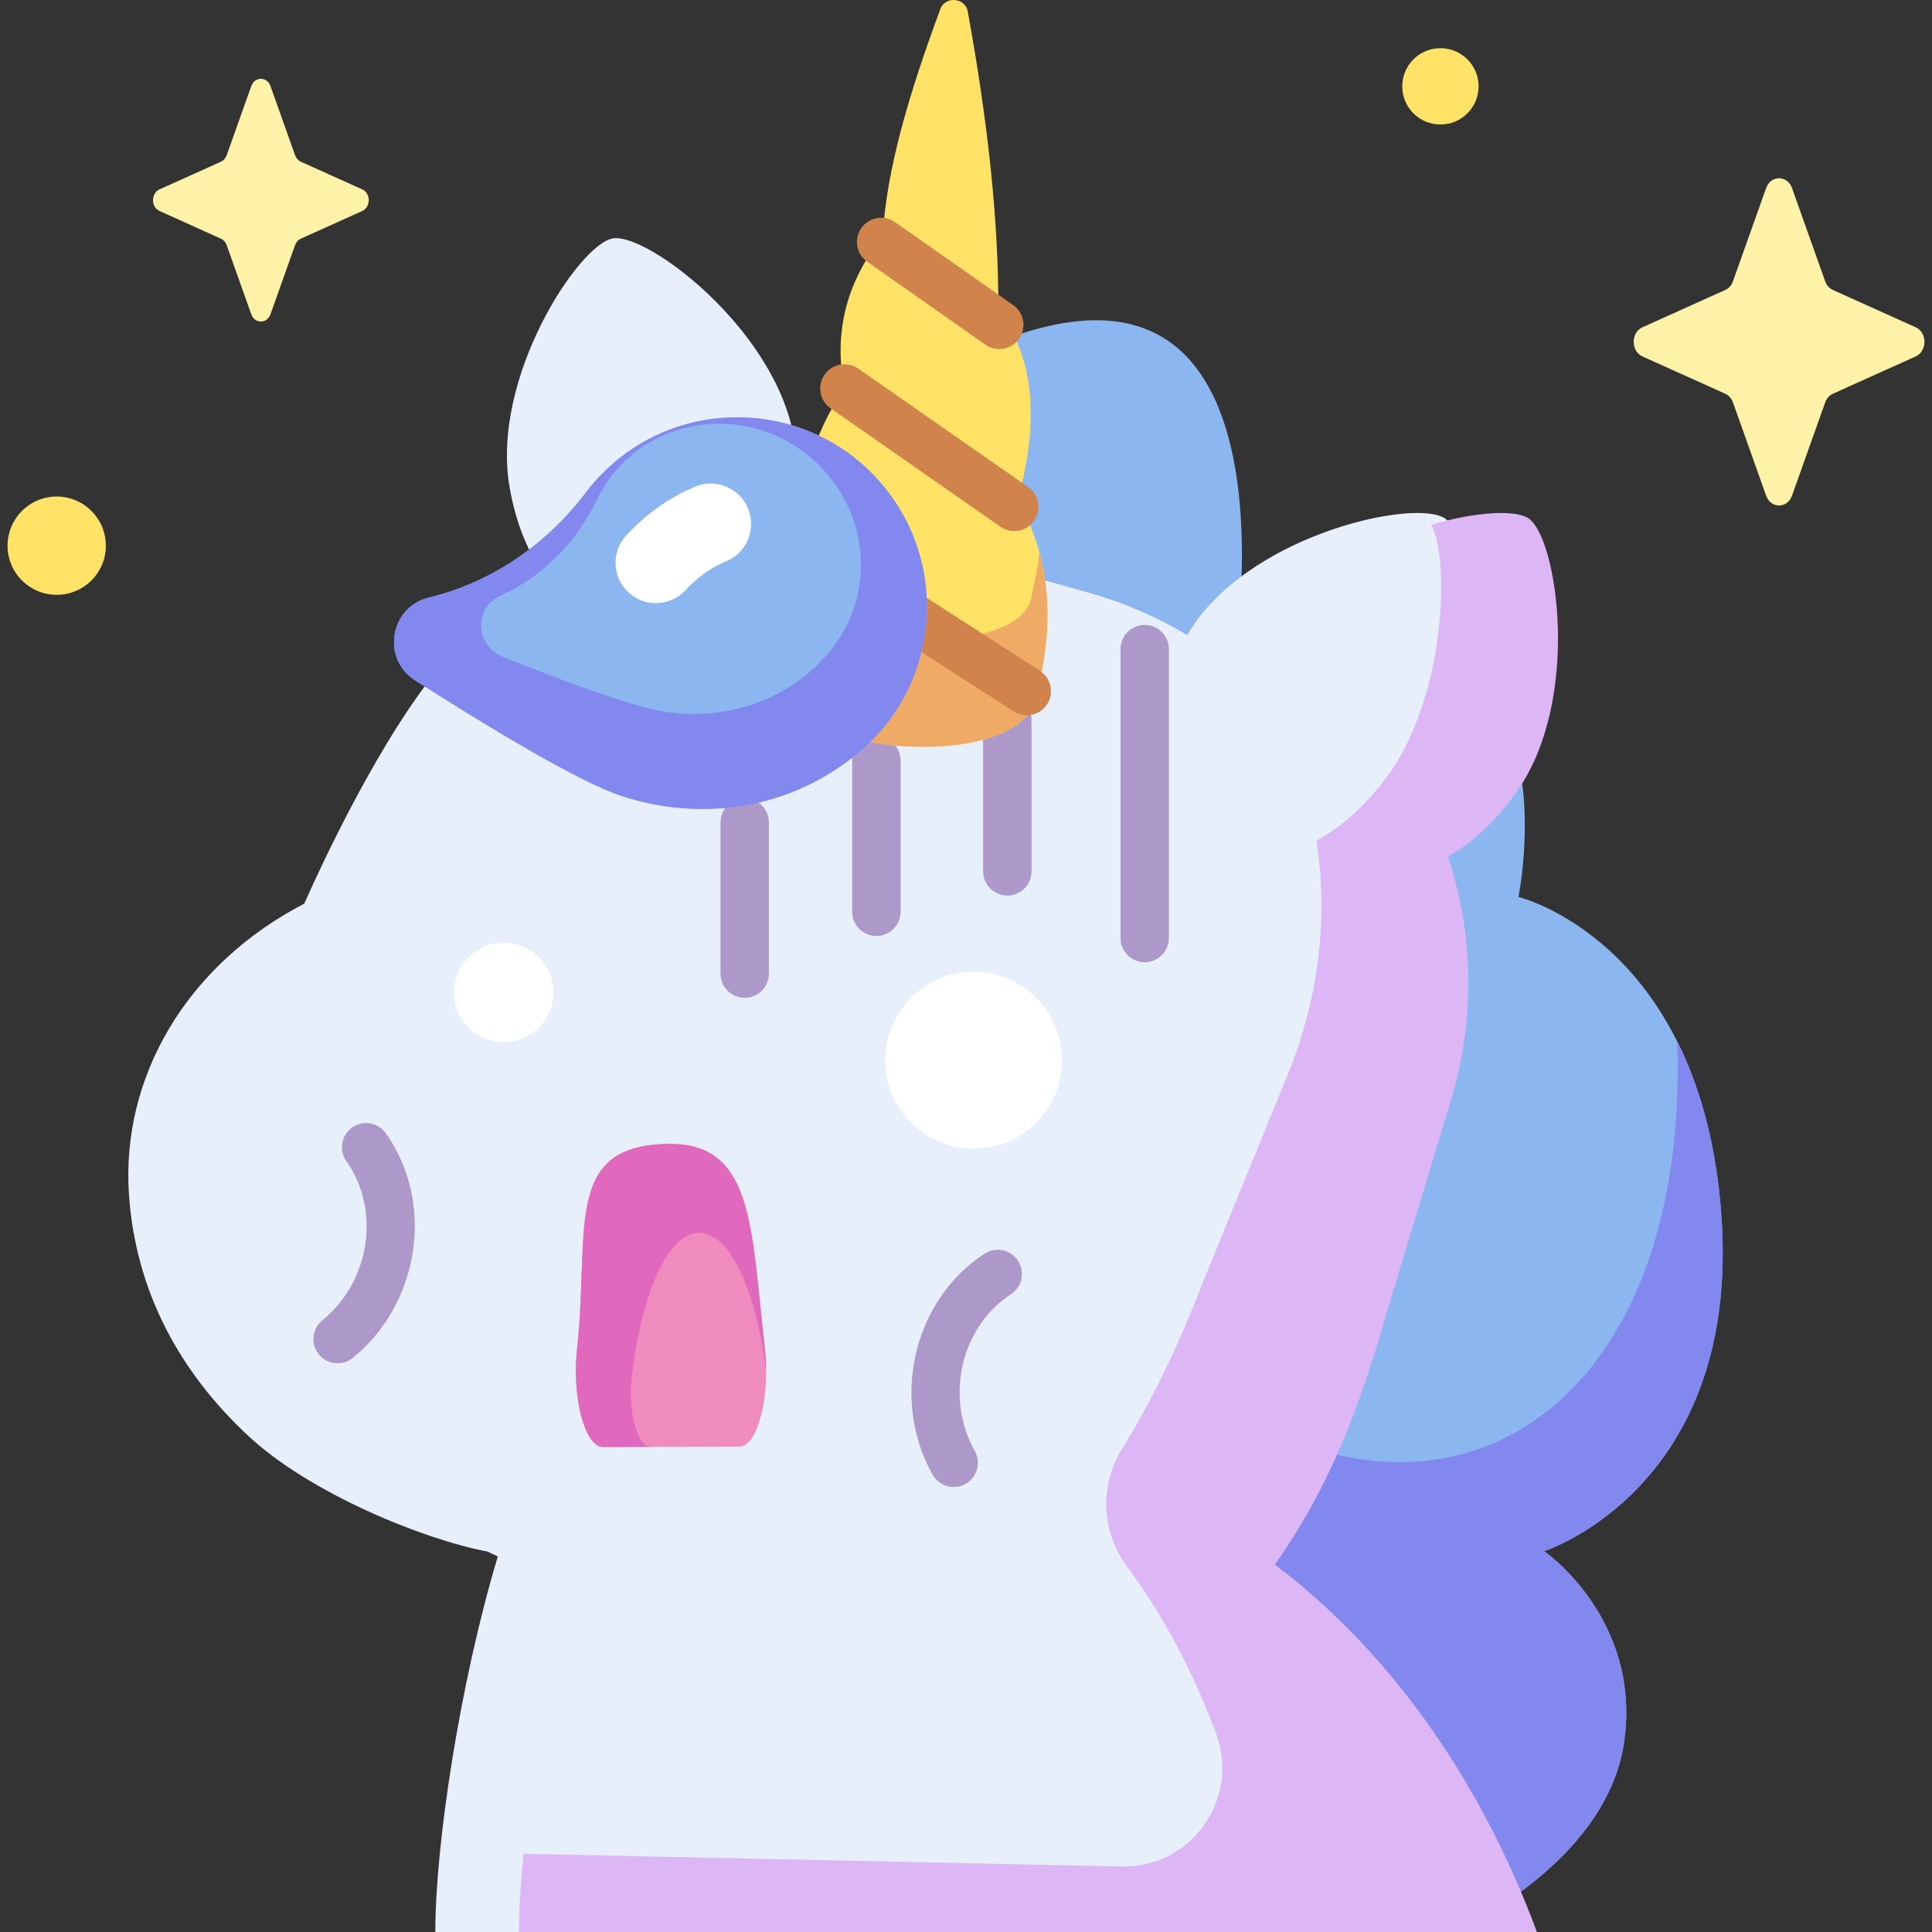 <svg id="Capa_1" enable-background="new 0 0 512 512" height="512" viewBox="0 0 512 512" width="512" xmlns="http://www.w3.org/2000/svg"><rect x="0" y="0" width="512" height="512" fill="#333333" stroke="none"/><g><g><path d="m385.139 512s40.663-17.807 45.284-50.461c4.621-32.653-21.21-50.464-21.21-50.464s52.273-16.733 46.951-89.198-53.757-84.18-53.757-84.18 19.774-96.458-76.137-56.761c0 0 24.146-129.937-68.101-87.577l-24.895 232.411z" fill="#8bb6ef"/><path d="m409.213 411.075s52.273-16.733 46.951-89.198c-1.236-18.243-5.869-34.665-11.684-45.869 3.721 108.056-75.367 145.489-144.413 76.863-2.996-2.978-14.733 19.981-21.734 28.154l106.806 130.975s40.663-17.807 45.284-50.461c4.621-32.653-21.21-50.464-21.21-50.464z" fill="#8388ef"/><path d="m385.139 512c-15.779-42.493-40.687-75.703-69.548-97.448l-.01.249c11.693-16.569 20.811-35.429 29.303-65.493l17.998-59.505c6.046-21.406 5.162-43.13-1.311-62.778 6.578-3.756 12.879-9.547 18.432-17.548 16.913-24.37 10.548-66.803 2.96-72.069-7.589-5.267-49.566 3.617-66.479 27.987-.668.963-1.291 1.924-1.892 2.884-7.943-4.742-16.628-8.536-25.956-11.17l-63.855-18.035c-4.768-1.347-9.452-2.278-14.043-2.853 1.004-6.052.972-12.829-.319-20.238-5.036-28.919-39.021-54.373-48.026-52.805-9.005 1.569-32.386 37.011-27.351 65.93 1.666 9.569 4.949 17.438 9.34 23.569-14.847 9.573-26.24 21.425-33.018 30.838-16.353 22.715-30.706 55.935-30.706 55.935-31.566 16.432-48.572 46.311-46.485 77.067 1.722 25.377 13.197 46.868 31.687 64.065 16.252 15.116 46.106 27.32 63.41 30.622l2.656 1.28c-10.127 33.62-16.608 76.962-16.56 99.515" fill="#e7effa"/><g><path d="m197.351 264.423c-3.541 0-6.412-2.871-6.412-6.412v-40.048c0-3.541 2.871-6.412 6.412-6.412s6.412 2.871 6.412 6.412v40.048c0 3.541-2.871 6.412-6.412 6.412z" fill="#ad99c9"/></g><g><path d="m232.25 248.042c-3.541 0-6.412-2.871-6.412-6.412v-40.048c0-3.541 2.871-6.412 6.412-6.412s6.412 2.871 6.412 6.412v40.048c.001 3.541-2.87 6.412-6.412 6.412z" fill="#ad99c9"/></g><g><path d="m266.955 237.332c-3.541 0-6.412-2.871-6.412-6.412v-40.047c0-3.541 2.871-6.412 6.412-6.412s6.412 2.871 6.412 6.412v40.047c0 3.541-2.871 6.412-6.412 6.412z" fill="#ad99c9"/></g><g><path d="m303.359 255c-3.541 0-6.412-2.871-6.412-6.412v-76.562c0-3.541 2.871-6.412 6.412-6.412s6.412 2.871 6.412 6.412v76.562c.001 3.541-2.871 6.412-6.412 6.412z" fill="#ad99c9"/></g><path d="m274.653 184.792c.101-.468.182-.945.218-1.44 4.617-18.084 3.733-35.176-5.179-50.82 5.577-20.116 4.844-37.264-5.12-50.239.103-24.021-2.885-50.559-8.036-78.857-.434-4.256-6.464-4.696-7.511-.548-8.049 21.746-14.208 42.336-15.061 59.68-9.234 11.602-13.225 24.861-10.188 40.373-8.251 12.054-12.513 25.846-10.649 42.199-10.604 12.099-9.517 26.32-9.548 32.896 1.217 22.457 66.587 27.543 71.074 6.756z" fill="#ffe266"/><path d="m274.653 184.792c.101-.468.182-.945.218-1.44 3.279-12.843 3.764-25.182.588-36.861-.365 3.454-.997 6.952-1.898 10.496-.028.423-.096.83-.181 1.23-3.788 17.748-61.228 12.919-62.46-6.299-.004-1.086-.046-2.417-.046-3.93-8.182 11.41-7.266 23.982-7.295 30.048 1.217 22.457 66.587 27.543 71.074 6.756z" fill="#efaa66"/><g><g><path d="m264.819 92.507c-1.273 0-2.558-.378-3.679-1.164l-31.314-21.979c-2.898-2.035-3.599-6.034-1.564-8.932 2.036-2.899 6.037-3.598 8.933-1.565l31.314 21.979c2.898 2.035 3.599 6.034 1.565 8.932-1.249 1.778-3.236 2.729-5.255 2.729z" fill="#d0844b"/></g><g><path d="m268.794 140.741c-1.266 0-2.544-.374-3.662-1.153l-45.022-31.388c-2.905-2.025-3.618-6.022-1.593-8.927 2.025-2.906 6.022-3.619 8.928-1.593l45.022 31.388c2.905 2.025 3.618 6.022 1.593 8.927-1.247 1.789-3.241 2.746-5.266 2.746z" fill="#d0844b"/></g><g><path d="m272.108 189.57c-1.19 0-2.393-.33-3.467-1.023l-58.988-38.017c-2.978-1.919-3.836-5.887-1.916-8.864 1.917-2.976 5.886-3.835 8.863-1.916l58.988 38.016c2.978 1.919 3.835 5.887 1.916 8.864-1.225 1.903-3.288 2.94-5.396 2.94z" fill="#d0844b"/></g></g><path d="m113.67 158.355c16.731-4.054 31.215-14.118 41.599-27.85 2.949-3.9 6.533-7.446 10.739-10.487 20.089-14.522 48.219-12.044 65.441 5.784 20.542 21.263 18.397 55.059-3.904 73.632-19.2 15.991-43.145 17.975-62.853 11.493-11.482-3.776-36.112-18.763-54.674-30.617-8.986-5.738-6.71-19.444 3.652-21.955z" fill="#8bb6ef"/><path d="m231.449 125.802c-17.223-17.827-45.352-20.305-65.441-5.784-4.206 3.041-7.789 6.587-10.739 10.487-10.383 13.731-24.868 23.796-41.599 27.85-10.362 2.511-12.638 16.217-3.653 21.955 18.562 11.854 43.193 26.841 54.674 30.617 19.709 6.482 43.654 4.498 62.854-11.493 22.3-18.573 24.445-52.369 3.904-73.632zm-11.23 46.413c-11.339 13.978-28.175 18.562-43.251 16.532-8.783-1.183-28.657-8.647-43.719-14.673-7.291-2.917-7.719-13.022-.682-16.189 11.364-5.112 20.218-14.227 25.587-25.422 1.525-3.18 3.557-6.191 6.11-8.922 12.195-13.044 32.696-14.991 47.696-4.515 17.891 12.495 21.429 36.955 8.259 53.189z" fill="#8388ef"/><g><path d="m173.811 159.839c-2.587 0-5.181-.934-7.235-2.824-4.343-3.998-4.623-10.759-.625-15.102 6.189-6.723 12.73-10.661 18.369-12.966 7.089-2.897 14.832 2.4 14.728 10.058-.058 4.262-2.627 8.105-6.57 9.723-3.143 1.289-7.046 3.583-10.801 7.662-2.107 2.288-4.982 3.449-7.866 3.449z" fill="#fff"/></g><g fill="#fff"><path d="m146.552 264.761c-.979 7.217-7.624 12.274-14.841 11.295s-12.274-7.624-11.294-14.841c.979-7.217 7.624-12.274 14.841-11.295 7.216.98 12.273 7.624 11.294 14.841z"/><ellipse cx="258.078" cy="280.974" rx="23.433" ry="23.433" transform="matrix(.707 -.707 .707 .707 -123.09 264.784)"/></g><path d="m159.819 383.476c-4.812.013-8.303-13.098-6.893-25.99 3.454-31.578-4.007-54.332 24.737-54.332 22.202 0 21.404 22.639 25.028 54.198 1.48 12.884-1.941 26.014-6.753 26.027z" fill="#ef8bbd"/><path d="m202.69 357.352c-3.624-31.559-2.826-54.198-25.028-54.198-28.744 0-21.282 22.754-24.737 54.332-1.41 12.892 2.081 26.003 6.893 25.99l12.604-.034-.057-.082c-3.466.016-5.97-9.223-4.943-18.314 2.515-22.269 9.551-38.303 17.863-38.341 8.073-.038 14.99 15.028 17.748 36.278-.017-1.855-.126-3.746-.343-5.631z" fill="#e068bd"/><g><path d="m252.746 394.078c-2.244 0-4.422-1.179-5.598-3.276-11.238-20.029-5.064-46.302 13.765-58.566 2.968-1.934 6.939-1.094 8.872 1.873s1.095 6.94-1.874 8.873c-13.282 8.652-17.58 27.289-9.58 41.545 1.733 3.088.634 6.997-2.454 8.73-.991.556-2.069.821-3.131.821z" fill="#ad99c9"/></g><g><path d="m89.466 361.288c-1.864 0-3.712-.808-4.979-2.367-2.235-2.748-1.818-6.786.93-9.021 12.684-10.312 15.547-29.222 6.381-42.155-2.048-2.889-1.365-6.892 1.524-8.94 2.89-2.047 6.891-1.366 8.94 1.524 12.993 18.333 9.065 45.034-8.754 59.522-1.19.967-2.62 1.437-4.042 1.437z" fill="#ad99c9"/></g><path d="m407.31 512c-15.76-42.441-40.626-75.62-69.441-97.366 11.637-16.529 20.723-35.362 29.186-65.326l17.998-59.505c6.046-21.407 5.162-43.13-1.311-62.778 6.578-3.756 12.879-9.546 18.433-17.548 16.913-24.37 10.548-66.803 2.96-72.069-3-2.082-11.383-1.943-21.46.482-1.436.359-2.931.724-4.421 1.174 4.946 8.299 4.185 46.385-12.461 67.813-5.745 7.396-11.845 12.639-17.921 15.923 3.009 19.109.996 39.941-6.874 60.141l-22.891 56.096c-7.344 18.85-14.294 32.954-21.67 44.785-6.037 9.684-5.638 22.037 1.161 31.201 9.297 12.53 17.325 27.367 23.648 44.265 6.622 17.696-7.044 36.382-25.909 35.334l-157.613-3.355c-.78 7.877-1.191 15.017-1.184 20.734h6.678 263.092z" fill="#dcb6f5"/></g><path d="m474.905 49.85 8.779 24.685c.376 1.057 1.12 1.894 2.059 2.317l21.932 9.881c3.098 1.396 3.098 6.333 0 7.729l-21.932 9.881c-.939.423-1.683 1.261-2.059 2.318l-8.779 24.685c-1.24 3.488-5.626 3.488-6.867 0l-8.779-24.685c-.376-1.057-1.12-1.895-2.059-2.318l-21.932-9.881c-3.098-1.396-3.098-6.333 0-7.729l21.932-9.881c.939-.423 1.683-1.26 2.059-2.317l8.779-24.685c1.241-3.487 5.627-3.487 6.867 0z" fill="#fef2a8"/><path d="m71.683 22.826 6.512 18.311c.279.784.831 1.405 1.527 1.719l16.269 7.33c2.298 1.035 2.298 4.697 0 5.733l-16.269 7.33c-.696.314-1.248.935-1.527 1.719l-6.512 18.311c-.92 2.587-4.174 2.587-5.094 0l-6.512-18.311c-.279-.784-.831-1.405-1.527-1.719l-16.268-7.33c-2.298-1.035-2.298-4.697 0-5.733l16.268-7.33c.697-.314 1.249-.935 1.527-1.719l6.512-18.311c.921-2.586 4.174-2.586 5.094 0z" fill="#fef2a8"/><g fill="#ffe266"><circle cx="15.027" cy="144.612" r="13.025"/><path d="m391.842 22.883c0 5.587-4.529 10.116-10.116 10.116s-10.116-4.529-10.116-10.116 4.529-10.116 10.116-10.116 10.116 4.529 10.116 10.116z"/></g></g></svg>